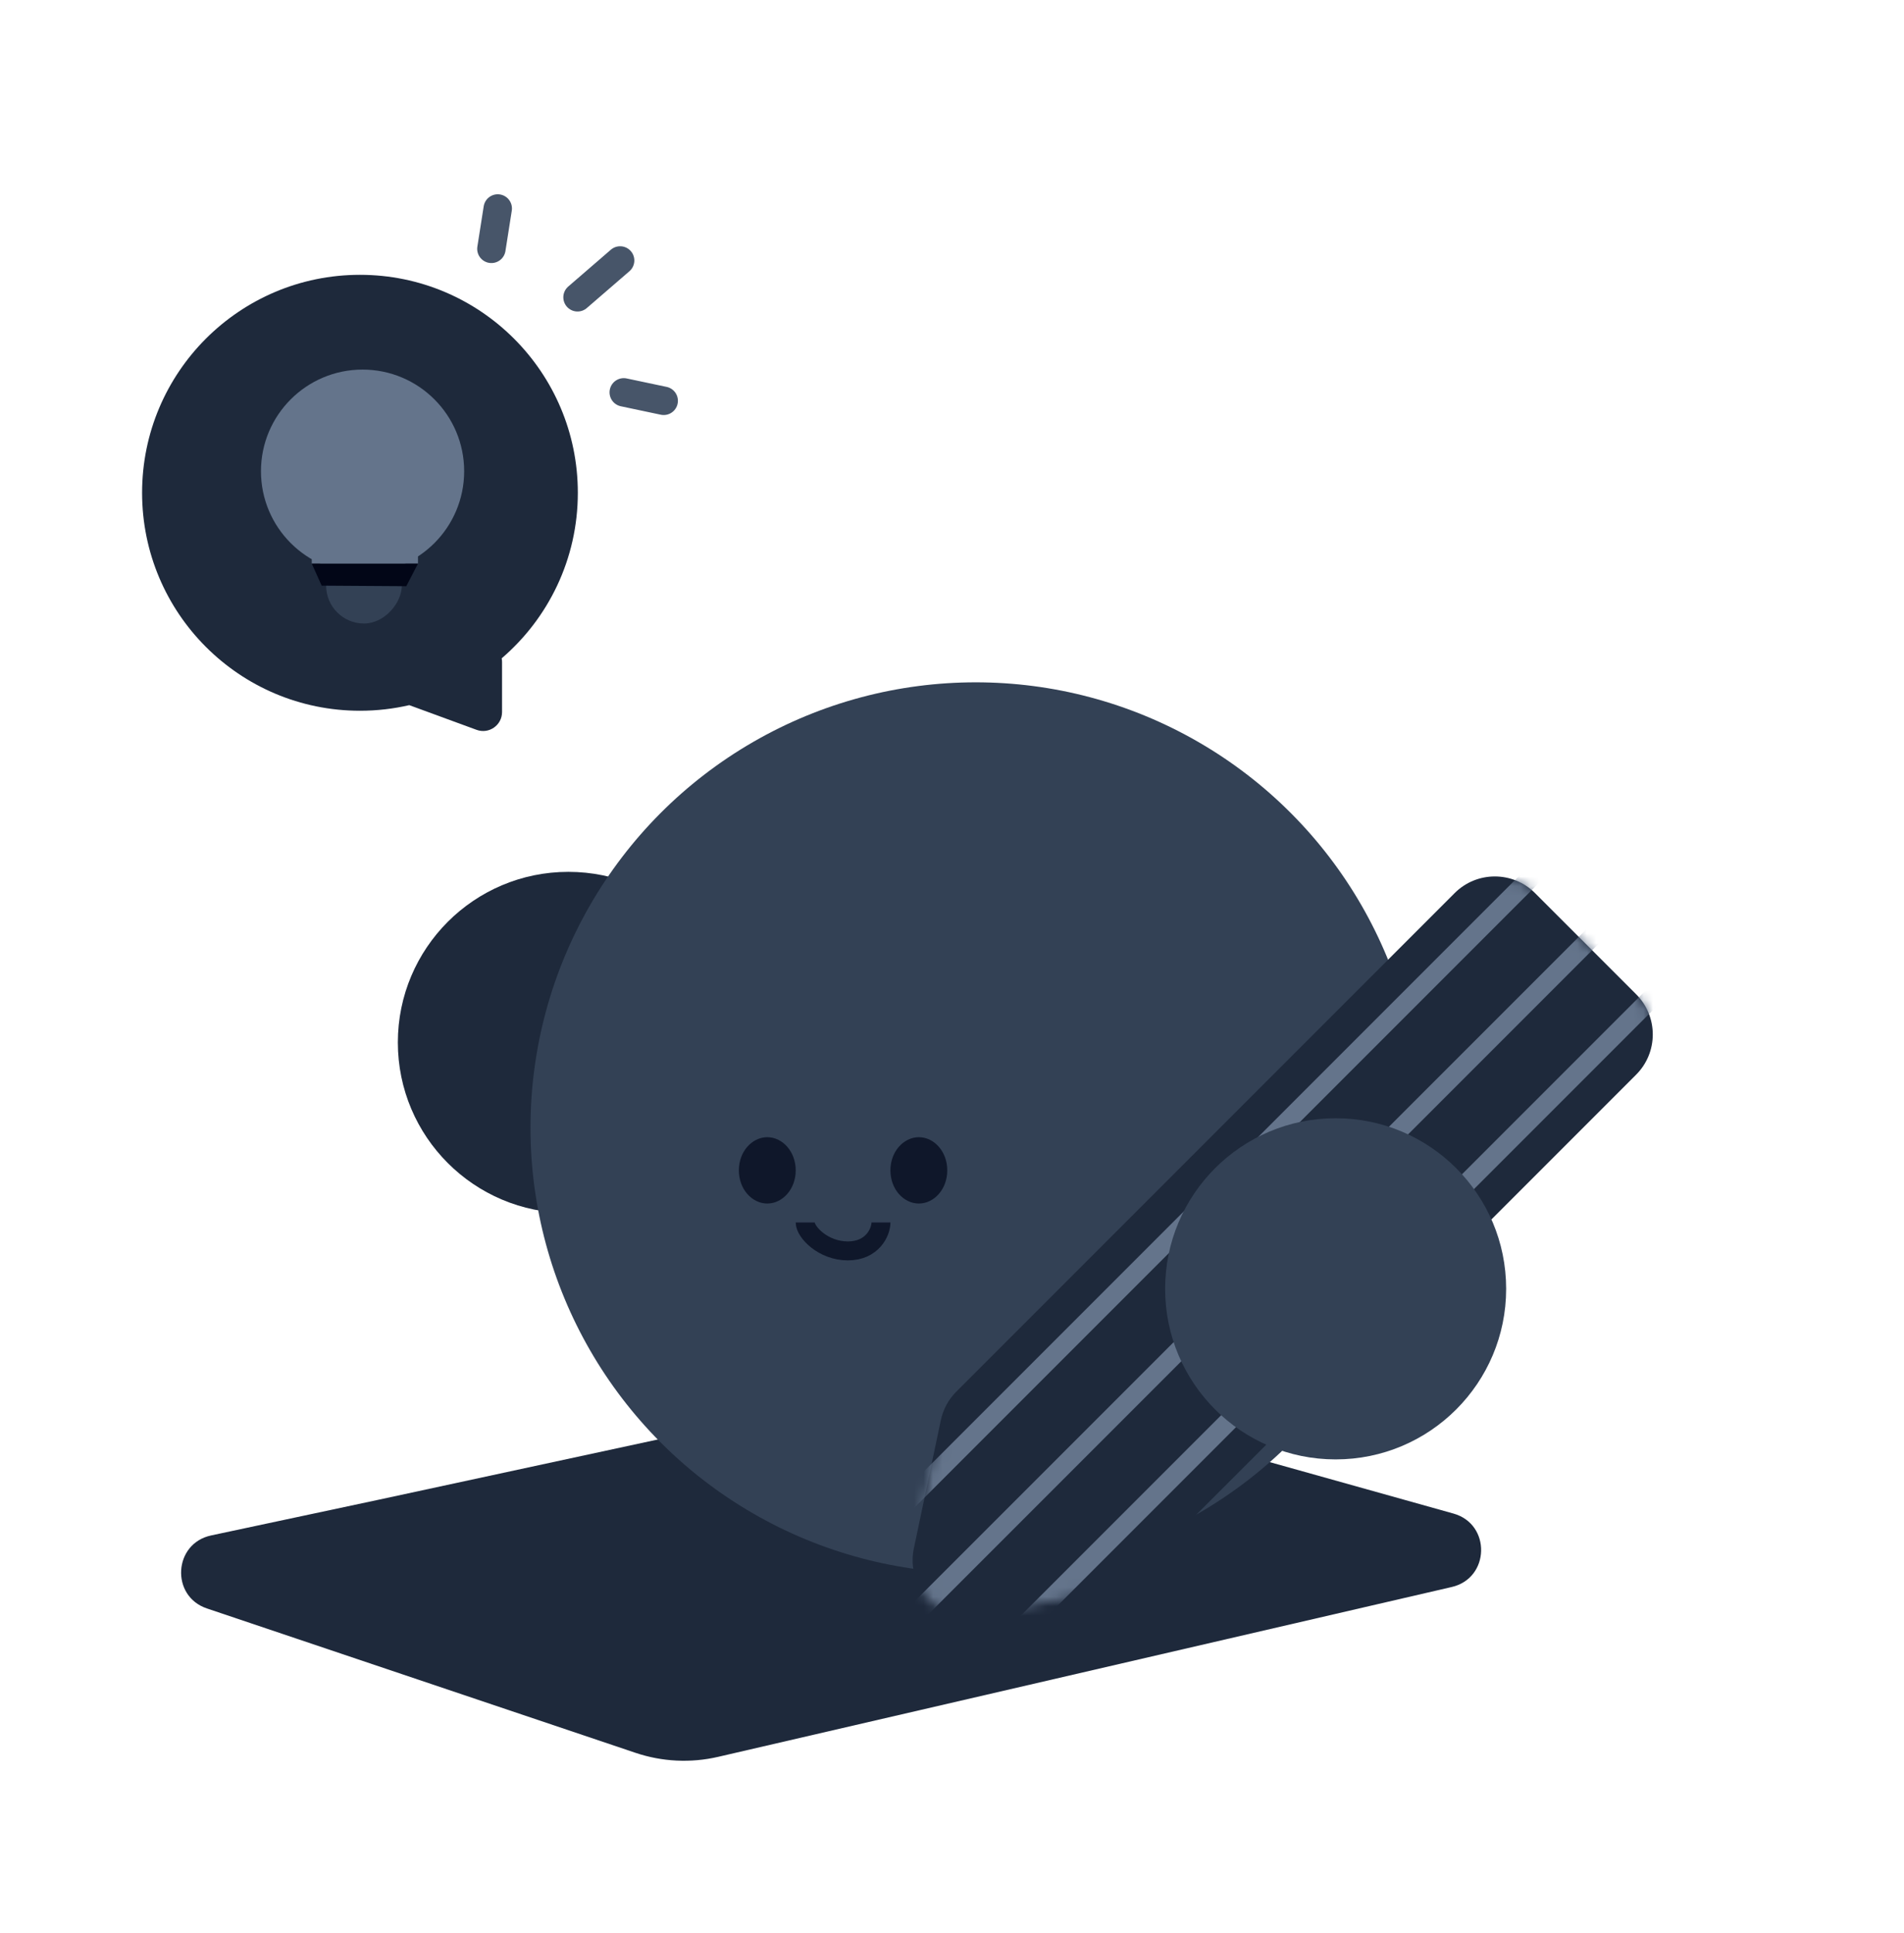 <svg width="201" height="204" viewBox="0 0 201 204" fill="none" xmlns="http://www.w3.org/2000/svg">
<circle cx="60" cy="110" r="18" fill="#1E293B"/>
<path d="M22.285 162.024L40.041 158.24L100.145 145.278C100.781 145.141 101.44 145.161 102.066 145.336L153.437 159.714C157.425 160.831 157.296 166.529 153.26 167.463L75.806 185.388C72.918 186.056 69.902 185.909 67.093 184.963L21.842 169.727C17.986 168.428 18.306 162.872 22.285 162.024Z" fill="#1E293B"/>
<ellipse cx="103.004" cy="119" rx="47.002" ry="47" fill="#334155"/>
<path d="M83.48 123.5C83.48 125.224 82.297 126.48 81 126.48C79.703 126.48 78.52 125.224 78.52 123.5C78.52 121.776 79.703 120.52 81 120.52C82.297 120.52 83.48 121.776 83.48 123.5Z" fill="#0F172A" stroke="#0F172A" stroke-width="1.041"/>
<path d="M99.48 123.5C99.48 125.224 98.297 126.48 97 126.48C95.703 126.48 94.52 125.224 94.52 123.5C94.52 121.776 95.703 120.52 97 120.52C98.297 120.52 99.48 121.776 99.48 123.5Z" fill="#0F172A" stroke="#0F172A" stroke-width="1.041"/>
<path d="M85 129C85 130 86.892 131.999 89.5 131.999C92.108 131.999 93 130 93 129" stroke="#0F172A" stroke-width="2"/>
<path d="M172.722 113.401C175.065 111.058 175.065 107.259 172.722 104.916L162.048 94.242C159.705 91.899 155.906 91.899 153.562 94.242L100.95 146.855C100.127 147.678 99.561 148.722 99.321 149.861L96.475 163.382C95.582 167.622 99.342 171.382 103.582 170.489L117.103 167.643C118.242 167.403 119.286 166.837 120.109 166.014L172.722 113.401Z" fill="#1E293B"/>
<mask id="mask0_1151_53740" style="mask-type:alpha" maskUnits="userSpaceOnUse" x="96" y="92" width="79" height="79">
<path d="M172.368 113.048C174.516 110.9 174.516 107.417 172.368 105.27L161.694 94.596C159.546 92.448 156.064 92.448 153.916 94.596L101.304 147.208C100.549 147.963 100.03 148.92 99.811 149.964L96.964 163.485C96.146 167.372 99.592 170.818 103.479 170L117 167.153C118.044 166.933 119.001 166.415 119.756 165.66L172.368 113.048Z" fill="#CBD5E1" stroke="white"/>
</mask>
<g mask="url(#mask0_1151_53740)">
<path d="M178.548 101.118L102.534 177.132" stroke="#64748B" stroke-width="2"/>
<path d="M172.184 94.754L96.171 170.768" stroke="#64748B" stroke-width="2"/>
<path d="M165.821 88.39L89.807 164.404" stroke="#64748B" stroke-width="2"/>
</g>
<path fill-rule="evenodd" clip-rule="evenodd" d="M38 75C25.297 75 15 64.703 15 52C15 39.297 25.297 29 38 29C50.703 29 61 39.297 61 52C61 58.989 57.882 65.251 52.962 69.469C52.987 69.596 53 69.728 53 69.864V75.136C53 76.527 51.617 77.493 50.312 77.014L43.205 74.409C41.533 74.796 39.79 75 38 75Z" fill="#1E293B"/>
<rect width="7.991" height="9.872" rx="3.996" transform="matrix(-1 0 0 1 42.419 55.922)" fill="#334155"/>
<circle cx="10.725" cy="10.725" r="10.725" transform="matrix(-1 0 0 1 49 39)" fill="#64748B"/>
<path d="M44.125 59.474V58.499H32.913V59.474H44.125Z" fill="#64748B"/>
<path d="M42.889 61.858L44.125 59.475H32.913L33.958 61.799L42.889 61.858Z" fill="#020617"/>
<path d="M65.848 41.403L70.065 42.294" stroke="#475569" stroke-width="3" stroke-linecap="round"/>
<path d="M51.876 26.258L52.545 22" stroke="#475569" stroke-width="3" stroke-linecap="round"/>
<path d="M60.968 31.371L65.465 27.486" stroke="#475569" stroke-width="3" stroke-linecap="round"/>
<circle cx="141" cy="136" r="18" fill="#334155"/>
</svg>
